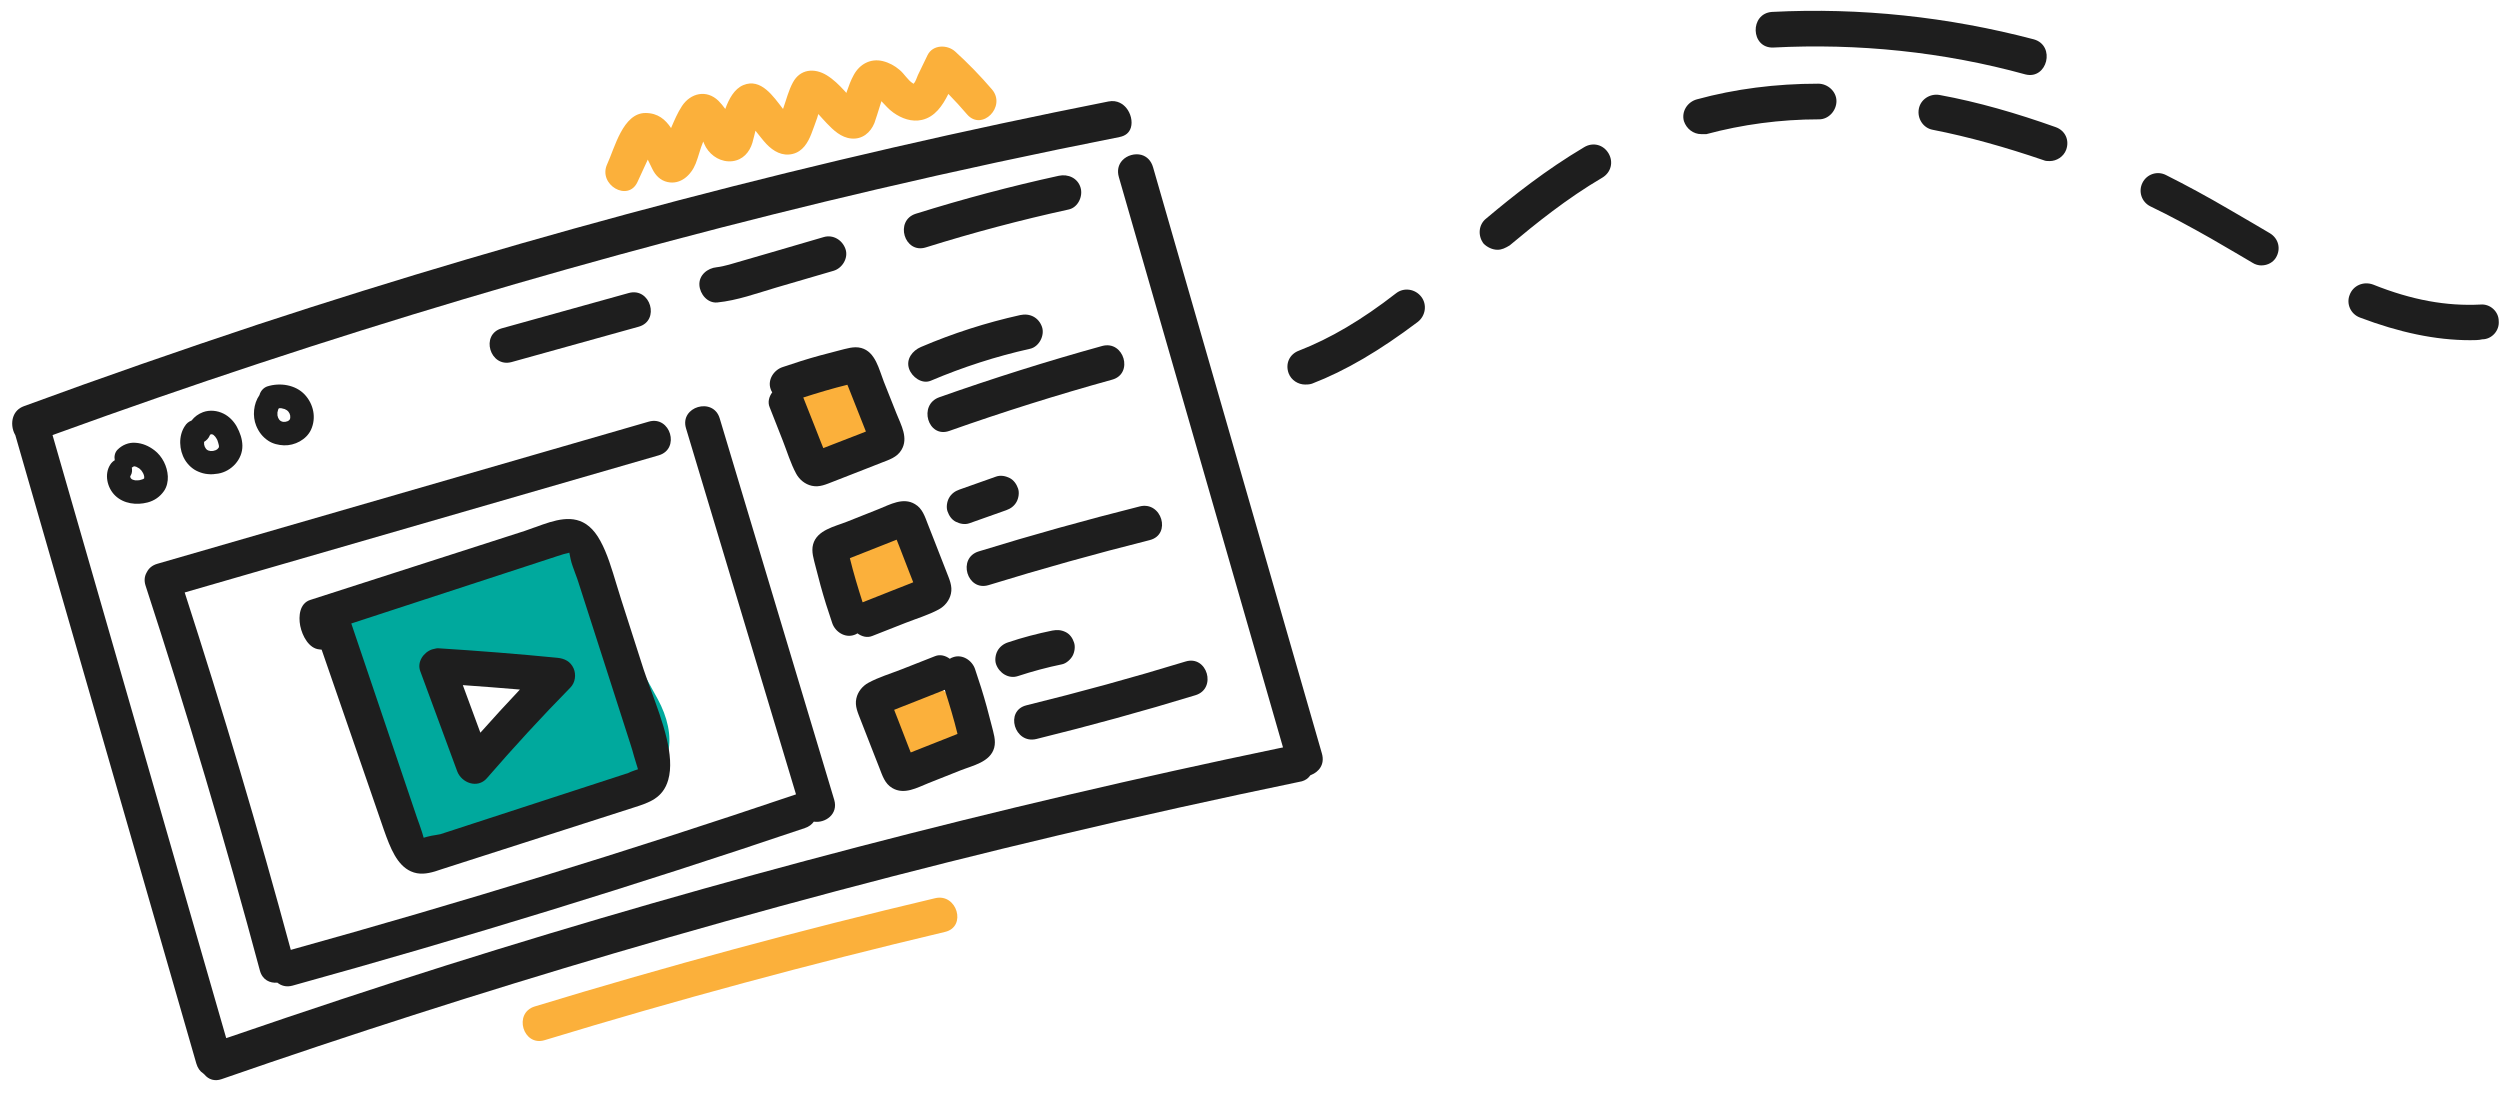 <svg width="324" height="143" viewBox="0 0 324 143" fill="none" xmlns="http://www.w3.org/2000/svg">
<path d="M169.139 49.836C168.24 49.836 167.341 49.273 167.004 48.371C166.555 47.132 167.116 45.892 168.352 45.441C172.397 43.864 176.441 41.497 180.935 38.004C181.946 37.215 183.406 37.44 184.193 38.455C184.979 39.469 184.754 40.934 183.743 41.722C178.8 45.441 174.419 48.033 170.037 49.723C169.7 49.836 169.363 49.836 169.139 49.836ZM320.128 44.089C315.634 44.089 310.916 43.075 305.86 41.159C304.625 40.708 304.063 39.356 304.512 38.229C304.962 36.99 306.31 36.426 307.546 36.877C312.601 38.905 317.095 39.694 321.476 39.469C322.712 39.356 323.835 40.37 323.835 41.61C323.948 42.849 322.937 43.976 321.701 43.976C321.251 44.089 320.69 44.089 320.128 44.089ZM293.053 34.398C292.716 34.398 292.267 34.285 291.93 34.06L290.02 32.933C288.897 32.257 287.661 31.581 286.537 30.905C283.953 29.44 281.257 27.975 278.673 26.735C277.55 26.172 277.101 24.82 277.662 23.693C278.224 22.566 279.572 22.115 280.696 22.678C283.392 24.031 286.088 25.496 288.784 27.073C289.908 27.749 291.143 28.425 292.267 29.102L294.177 30.228C295.3 30.905 295.637 32.257 294.963 33.384C294.626 33.947 293.952 34.398 293.053 34.398ZM194.079 32.37C193.405 32.37 192.731 32.031 192.281 31.581C191.495 30.567 191.607 29.102 192.618 28.313C196.101 25.383 200.37 22.002 205.313 19.072C206.437 18.396 207.785 18.734 208.459 19.861C209.133 20.988 208.796 22.34 207.672 23.017C203.066 25.721 199.022 28.989 195.652 31.806C195.09 32.144 194.641 32.37 194.079 32.37ZM265.642 20.875C265.417 20.875 265.08 20.875 264.855 20.763C259.912 19.072 255.081 17.72 250.475 16.819C249.239 16.593 248.453 15.354 248.678 14.114C248.902 12.875 250.138 12.086 251.374 12.311C256.317 13.213 261.372 14.678 266.428 16.481C267.664 16.931 268.225 18.171 267.776 19.41C267.439 20.312 266.54 20.875 265.642 20.875ZM220.479 17.382C219.468 17.382 218.57 16.706 218.233 15.692C217.896 14.452 218.682 13.213 219.918 12.875C224.861 11.522 230.141 10.846 235.646 10.846C236.882 10.846 238.005 11.86 238.005 13.1C238.005 14.34 236.994 15.466 235.758 15.466C230.703 15.466 225.76 16.143 221.154 17.382C220.929 17.382 220.704 17.382 220.479 17.382Z" fill="#1E1E1E"/>
<path d="M263.596 5.102C252.489 2.181 241.098 0.959 229.652 1.544C226.736 1.748 226.877 6.253 229.797 6.162C240.794 5.591 251.844 6.711 262.502 9.646C265.334 10.347 266.431 5.915 263.596 5.102Z" fill="#1E1E1E"/>
<path d="M147.921 20.073C147.079 19.847 146.055 20.132 145.456 20.783C144.927 21.35 144.76 22.127 145.009 22.971L166.278 96.866L165.785 96.964C129.281 104.565 92.98 114.037 57.89 125.097C48.872 127.943 39.689 130.979 29.777 134.388L29.316 134.54L6.809 56.39L7.223 56.236C42.12 43.556 77.912 32.89 113.611 24.544C123.852 22.146 134.444 19.865 145.088 17.759C145.866 17.609 146.361 17.195 146.562 16.534C146.802 15.736 146.555 14.685 145.947 13.963C145.606 13.557 144.846 12.911 143.652 13.152C106.387 20.534 69.333 30.243 33.507 42.026C23.493 45.355 13.259 48.906 3.11 52.638C2.41 52.892 1.947 53.361 1.717 54.029C1.47 54.751 1.559 55.642 1.956 56.348L1.975 56.358L25.444 137.831C25.616 138.414 25.917 138.847 26.326 139.106L26.475 139.236C27.046 139.938 27.854 140.159 28.715 139.858C45.419 134.053 62.521 128.575 79.553 123.559C98.623 117.944 118.003 112.79 137.14 108.262C147.431 105.818 157.991 103.483 168.532 101.297C168.59 101.28 168.667 101.273 168.726 101.256C169.162 101.127 169.506 100.899 169.744 100.576L169.824 100.473L169.951 100.42C170.842 100.063 171.754 99.13 171.312 97.63L149.434 21.668C149.19 20.838 148.662 20.282 147.921 20.073Z" fill="#1E1E1E"/>
<path d="M20.012 58.355C19.278 57.796 18.479 57.446 17.559 57.385C16.683 57.311 15.825 57.674 15.217 58.296C14.878 58.649 14.778 59.169 14.872 59.648C14.656 59.774 14.468 59.941 14.315 60.175C13.469 61.437 13.89 63.243 14.944 64.246C16.045 65.298 17.7 65.491 19.125 65.119C20.007 64.891 20.74 64.374 21.251 63.638C21.631 63.099 21.781 62.375 21.751 61.735C21.686 60.441 21.032 59.131 20.012 58.355ZM17.282 60.472C17.267 60.477 17.267 60.477 17.257 60.495C17.296 60.468 17.34 60.455 17.365 60.432C17.394 60.423 17.427 60.429 17.446 60.44C17.513 60.452 17.584 60.478 17.651 60.49C17.783 60.562 17.915 60.634 18.047 60.706C18.135 60.791 18.223 60.875 18.311 60.96C18.417 61.103 18.508 61.25 18.584 61.402C18.633 61.514 18.667 61.631 18.687 61.751C18.694 61.828 18.696 61.891 18.689 61.972L18.678 61.991L18.668 62.01C18.654 62.014 18.643 62.033 18.643 62.033C18.604 62.06 18.564 62.088 18.506 62.105C18.365 62.163 18.215 62.191 18.07 62.234C17.886 62.256 17.713 62.26 17.521 62.253C17.421 62.235 17.317 62.202 17.212 62.17C17.156 62.139 17.103 62.123 17.061 62.088C17.038 62.063 16.996 62.028 16.973 62.003C16.95 61.978 16.937 61.934 16.914 61.91C16.901 61.866 16.893 61.837 16.88 61.793C16.875 61.779 16.871 61.764 16.881 61.745C16.877 61.73 16.892 61.726 16.887 61.712C16.908 61.674 16.918 61.655 16.939 61.617C17.126 61.341 17.146 60.924 17.081 60.595C17.178 60.55 17.232 60.519 17.282 60.472Z" fill="#1E1E1E"/>
<path d="M30.694 55.305C30.315 54.609 29.699 53.968 28.977 53.611C28.161 53.203 27.18 53.096 26.309 53.416C25.711 53.64 25.203 54.011 24.826 54.502C24.456 54.642 24.174 54.867 23.96 55.215C23.103 56.496 23.197 58.319 23.973 59.609C24.368 60.252 24.981 60.831 25.682 61.115C26.098 61.293 26.478 61.403 26.933 61.443C27.407 61.493 27.806 61.455 28.275 61.38C29.994 61.095 31.447 59.528 31.414 57.75C31.401 56.9 31.104 56.054 30.694 55.305ZM27.203 56.396C27.213 56.377 27.223 56.358 27.234 56.34C27.248 56.335 27.273 56.312 27.288 56.308C27.317 56.299 27.346 56.291 27.375 56.282C27.408 56.288 27.437 56.279 27.471 56.285C27.504 56.291 27.523 56.302 27.556 56.308C27.594 56.328 27.632 56.349 27.669 56.369C27.753 56.44 27.823 56.514 27.892 56.589C27.998 56.731 28.088 56.879 28.165 57.03C28.248 57.259 28.312 57.477 28.366 57.715C28.369 57.777 28.371 57.84 28.378 57.917C28.383 57.931 28.368 57.935 28.372 57.95C28.352 57.988 28.346 58.021 28.321 58.044C28.276 58.105 28.211 58.156 28.166 58.217C28.102 58.267 28.033 58.303 27.965 58.339C27.848 58.373 27.732 58.408 27.615 58.442C27.509 58.457 27.413 58.454 27.303 58.455C27.203 58.437 27.102 58.419 26.998 58.386C26.941 58.356 26.885 58.325 26.828 58.294C26.782 58.244 26.74 58.209 26.694 58.16C26.639 58.081 26.58 57.987 26.54 57.904C26.509 57.803 26.484 57.715 26.454 57.613C26.453 57.503 26.448 57.378 26.447 57.267C26.77 57.077 27.05 56.789 27.203 56.396Z" fill="#1E1E1E"/>
<path d="M39.499 51.146C38.296 49.855 36.28 49.562 34.658 50.072C34.153 50.236 33.763 50.684 33.629 51.197C33.629 51.197 33.615 51.202 33.619 51.216C32.85 52.313 32.697 53.94 33.201 55.168C33.536 55.986 34.027 56.633 34.773 57.125C35.365 57.52 36.093 57.685 36.798 57.715C38.189 57.764 39.7 56.987 40.303 55.702C41.016 54.148 40.637 52.377 39.499 51.146ZM37.611 53.869C37.623 53.961 37.619 54.056 37.616 54.152C37.599 54.205 37.583 54.257 37.582 54.305C37.571 54.324 37.551 54.361 37.541 54.38C37.505 54.422 37.466 54.45 37.431 54.492C37.392 54.519 37.352 54.546 37.298 54.578C37.196 54.608 37.094 54.638 36.992 54.668C36.901 54.679 36.805 54.676 36.709 54.672C36.628 54.665 36.557 54.638 36.486 54.612C36.433 54.596 36.391 54.56 36.335 54.53C36.293 54.495 36.246 54.445 36.205 54.41C36.15 54.331 36.091 54.238 36.05 54.155C36.02 54.053 35.99 53.951 35.96 53.849C35.951 53.709 35.946 53.584 35.955 53.455C35.979 53.321 36.007 53.202 36.05 53.079C36.081 53.022 36.112 52.966 36.142 52.909C36.238 52.913 36.344 52.897 36.44 52.901C36.593 52.935 36.745 52.969 36.902 53.018C36.996 53.069 37.105 53.116 37.204 53.182C37.269 53.242 37.33 53.288 37.38 53.352C37.435 53.431 37.494 53.524 37.534 53.607C37.556 53.68 37.586 53.782 37.611 53.869Z" fill="#1E1E1E"/>
<path d="M85.238 90.594C83.755 87.867 82.218 85.282 81.078 82.375C79.875 79.312 79.239 75.702 77.574 72.839C74.2 67.077 68.127 69.878 63.166 71.402C61.209 72.01 59.968 73.436 59.377 75.081C55.663 74.988 51.969 75.174 48.445 76.101C45.304 76.931 43.385 80.565 44.337 83.638C46.582 90.887 48.838 98.117 51.141 105.348C52.666 110.152 58.044 110.419 61.035 108.004C61.724 108.086 62.453 108.092 63.221 107.961C69.45 106.87 76.088 104.647 81.96 102.348C87.446 100.242 87.763 95.245 85.238 90.594ZM70.435 90.017C69.038 91.504 67.714 93.08 66.378 94.613C65.893 95.167 65.142 95.357 64.449 95.26C64.291 95.37 64.125 95.45 63.917 95.496C63.534 95.593 63.14 95.598 62.754 95.522C61.777 95.319 61.115 94.359 61.072 93.407C61.062 93.267 61.082 93.119 61.091 92.99C61.026 92.93 60.956 92.856 60.891 92.796C60.044 91.906 59.271 90.947 58.513 89.984C58.003 89.327 58.101 88.476 58.466 87.783C58.456 87.264 58.614 86.727 58.882 86.348C59.453 85.547 60.29 85.379 61.193 85.493C61.752 85.566 62.312 85.638 62.856 85.715C63.119 85.749 63.382 85.782 63.649 85.83C63.783 85.854 63.912 85.863 64.042 85.873C65.118 85.983 66.192 86.03 67.275 85.948C67.723 85.912 68.141 86.042 68.483 86.289C69.324 86.136 70.222 86.663 70.689 87.332C71.256 88.13 71.074 89.339 70.435 90.017Z" fill="#00A99D"/>
<path d="M80.525 77.76C80.314 77.094 80.112 76.41 79.888 75.701C79.299 73.755 78.707 71.746 77.819 70.125C76.034 66.806 73.603 66.984 71.26 67.674C70.663 67.85 70.035 68.082 69.364 68.328L69.276 68.353C68.834 68.515 68.405 68.673 68.002 68.808L40.214 77.75C38.84 78.186 38.661 79.836 38.909 81.108C39.191 82.496 40.069 84.025 41.342 84.157L41.686 84.198L48.002 102.476C48.576 104.158 49.165 105.836 49.739 107.517C50.612 109.997 51.473 112.117 53.245 112.924C54.304 113.403 55.347 113.238 56.38 112.934C56.686 112.844 57.002 112.735 57.304 112.63L82.206 104.633C84.115 104.023 85.921 103.444 86.601 101.077C87.489 97.968 85.868 93.54 84.428 89.614C84.025 88.515 83.692 87.6 83.415 86.765L80.525 77.76ZM74.58 74.385C74.729 74.784 74.866 75.139 74.96 75.46L78.516 86.514C79.598 89.866 80.661 93.207 81.743 96.559C81.894 97.02 82.04 97.515 82.167 98L82.683 99.699L82.236 99.847C81.916 99.941 81.501 100.142 81.417 100.182L57.08 108.109C56.963 108.143 56.751 108.174 56.495 108.217C56.147 108.272 55.708 108.338 55.344 108.446L54.907 108.574L54.693 107.846C54.598 107.526 54.466 107.185 54.328 106.767C54.24 106.524 54.153 106.281 54.074 106.067L45.527 80.804L71.372 72.355C71.936 72.174 72.51 71.973 73.063 71.81L73.785 71.629L73.948 72.451C74.058 72.988 74.339 73.728 74.58 74.385Z" fill="#1E1E1E"/>
<path d="M72.227 85.25C67.112 84.747 61.978 84.344 56.852 84.019C56.641 84.002 56.447 84.043 56.244 84.103C56.171 84.124 56.094 84.131 56.006 84.157C54.898 84.531 54.018 85.787 54.466 86.984L59.246 99.94C59.807 101.468 61.887 102.247 63.093 100.864C66.588 96.829 70.194 92.904 73.93 89.099C74.562 88.454 74.685 87.421 74.339 86.621C73.93 85.713 73.155 85.34 72.227 85.25ZM67.38 89.366C65.644 91.206 63.931 93.071 62.256 94.957C61.493 92.903 60.744 90.846 59.982 88.792C62.453 88.966 64.915 89.159 67.38 89.366Z" fill="#1E1E1E"/>
<path d="M93.272 54.216C92.43 51.41 88.063 52.697 88.905 55.502L103.163 102.954C103.119 102.967 103.086 102.961 103.061 102.984C81.453 110.296 59.651 117.001 37.687 123.105C33.488 107.557 28.892 92.11 23.936 76.784C44.419 70.864 64.898 64.928 85.367 59.012C88.18 58.199 86.894 53.832 84.081 54.644C62.841 60.788 41.615 66.928 20.375 73.072C19.705 73.269 19.283 73.662 19.041 74.129C19.021 74.166 19 74.204 18.98 74.242C18.733 74.694 18.66 75.253 18.863 75.889C24.244 92.387 29.191 109.028 33.683 125.787C34.01 127.004 34.993 127.442 35.947 127.351C36.447 127.757 37.107 127.958 37.912 127.737C60.234 121.56 82.381 114.737 104.32 107.312C104.839 107.143 105.225 106.84 105.468 106.484C106.943 106.714 108.666 105.526 108.117 103.663L93.272 54.216Z" fill="#1E1E1E"/>
<path d="M113.057 51.19C112.518 50.7 111.85 50.312 111.24 49.906C110.686 49.531 110.162 49.147 109.49 49.013C108.527 48.806 107.594 49.129 106.909 49.757C106.63 49.507 106.32 49.314 105.948 49.233C105.39 49.113 104.669 49.135 104.195 49.512C103.449 50.096 102.838 50.814 102.664 51.782C102.515 52.617 102.561 53.474 102.87 54.253C103.378 55.495 104.159 56.642 104.897 57.753C105.444 58.589 106.162 59.2 107.146 59.48C107.94 59.705 108.75 59.609 109.547 59.469C110.75 59.257 111.912 58.583 112.779 57.711C113.74 56.731 114.437 55.229 114.294 53.831C114.2 52.815 113.83 51.88 113.057 51.19Z" fill="#FBB03B"/>
<path d="M118.184 74.026C118.044 73.498 117.857 72.968 117.64 72.447C117.785 71.597 117.655 70.671 117.176 69.957C116.866 69.495 116.471 69.121 115.981 68.854C115.529 68.607 114.891 68.431 114.375 68.504C113.902 68.564 113.432 68.687 113.053 68.957C112.899 68.97 112.749 68.999 112.589 69.046C112.113 69.202 111.592 69.529 111.331 69.986C111.155 70.085 110.974 70.17 110.797 70.269C110.196 70.589 109.699 71.052 109.328 71.62C108.486 72.896 108.996 74.359 109.401 75.68C109.574 76.214 109.737 76.767 109.91 77.302C110.021 77.68 110.141 78.088 110.355 78.436C110.777 79.118 111.486 79.59 112.285 79.671C112.729 79.73 113.177 79.693 113.601 79.521C113.869 79.41 114.137 79.3 114.405 79.189C114.829 79.017 115.267 78.84 115.687 78.654C115.82 78.677 115.964 78.683 116.094 78.692C116.517 78.678 116.895 78.567 117.258 78.349C118.195 77.931 118.85 76.662 118.731 75.669C118.671 75.196 118.561 74.77 118.306 74.386C118.243 74.278 118.219 74.143 118.184 74.026Z" fill="#FBB03B"/>
<path d="M122.849 89.975C122.195 89.314 121.292 88.931 120.381 88.899C119.868 88.876 119.379 88.988 118.939 89.213C118.75 89.11 118.533 89.016 118.324 88.951C117.444 88.704 116.415 89.023 115.805 89.692C115.276 90.26 114.955 91.05 114.832 91.814C114.636 93.027 114.716 94.269 115.205 95.39C115.543 96.161 115.91 96.765 116.464 97.408C116.87 97.874 117.361 98.252 117.882 98.573C118.695 99.077 119.759 99.412 120.696 99.104C121.143 98.957 121.542 98.697 121.86 98.382C122.55 98.147 123.176 97.694 123.576 97.118C124.126 96.354 124.377 95.379 124.319 94.431C124.28 93.92 124.178 93.412 124.007 92.941C124.002 92.816 124.03 92.697 124.025 92.572C123.94 91.584 123.553 90.701 122.849 89.975Z" fill="#FBB03B"/>
<path d="M116.189 53.605C115.638 52.218 115.087 50.829 114.54 49.456C113.919 47.883 113.467 45.596 111.612 45.098C110.665 44.839 109.663 45.197 108.748 45.419C107.924 45.63 107.1 45.841 106.281 46.066C104.642 46.517 103.02 47.027 101.411 47.58C100.288 47.958 99.456 49.215 99.87 50.406C99.918 50.566 99.994 50.718 100.08 50.85C99.672 51.398 99.469 52.106 99.743 52.769C100.312 54.215 100.876 55.647 101.444 57.093C102.004 58.51 102.458 60.053 103.184 61.39C103.603 62.168 104.35 62.771 105.212 62.96C106.213 63.188 107.097 62.753 108.007 62.406L112.292 60.733C112.93 60.482 113.583 60.226 114.221 59.975C115.199 59.592 116.262 59.279 116.83 58.305C117.753 56.768 116.789 55.106 116.189 53.605ZM108.006 57.566C107.567 57.742 107.139 57.9 106.701 58.076C106.599 57.837 106.507 57.58 106.405 57.341C106.15 56.688 105.894 56.036 105.643 55.398C105.137 54.108 104.626 52.803 104.105 51.516C105.984 50.915 107.887 50.339 109.805 49.869C109.805 49.869 109.805 49.869 109.82 49.865C109.86 49.948 109.886 50.035 109.926 50.119L111.231 53.42C111.556 54.258 111.896 55.091 112.222 55.928C111.954 56.039 111.682 56.135 111.428 56.241C110.29 56.672 109.14 57.121 108.006 57.566Z" fill="#1E1E1E"/>
<path d="M113.883 65.975C112.495 66.526 111.107 67.077 109.734 67.624C108.161 68.246 105.874 68.698 105.376 70.553C105.117 71.499 105.475 72.501 105.697 73.416C105.908 74.24 106.119 75.064 106.344 75.883C106.795 77.522 107.305 79.144 107.857 80.753C108.235 81.876 109.493 82.708 110.684 82.294C110.844 82.247 110.996 82.171 111.128 82.084C111.676 82.492 112.384 82.695 113.047 82.421C114.493 81.853 115.925 81.289 117.371 80.72C118.788 80.161 120.331 79.706 121.668 78.98C122.446 78.561 123.049 77.814 123.238 76.952C123.465 75.952 123.031 75.067 122.684 74.157L121.011 69.872C120.76 69.234 120.504 68.582 120.253 67.944C119.87 66.965 119.557 65.902 118.583 65.335C117.046 64.411 115.369 65.379 113.883 65.975ZM117.843 74.158C118.02 74.597 118.178 75.025 118.354 75.463C118.115 75.565 117.858 75.657 117.619 75.759C116.966 76.014 116.314 76.27 115.676 76.521C114.385 77.028 113.08 77.538 111.794 78.06C111.193 76.18 110.617 74.277 110.147 72.359C110.147 72.359 110.147 72.359 110.143 72.344C110.226 72.304 110.313 72.278 110.396 72.238L113.698 70.934C114.536 70.608 115.369 70.268 116.206 69.942C116.317 70.21 116.413 70.482 116.519 70.736C116.95 71.875 117.399 73.024 117.843 74.158Z" fill="#1E1E1E"/>
<path d="M120.338 101.488C121.726 100.937 123.114 100.386 124.488 99.839C126.061 99.217 128.348 98.765 128.846 96.91C129.105 95.964 128.747 94.962 128.525 94.046C128.314 93.223 128.103 92.399 127.877 91.579C127.426 89.941 126.917 88.319 126.364 86.71C125.986 85.587 124.729 84.755 123.538 85.169C123.378 85.216 123.226 85.292 123.093 85.379C122.546 84.971 121.838 84.768 121.175 85.042C119.729 85.61 118.297 86.174 116.851 86.743C115.433 87.302 113.89 87.757 112.554 88.483C111.775 88.902 111.173 89.648 110.984 90.511C110.756 91.511 111.191 92.396 111.538 93.306L113.211 97.591C113.462 98.229 113.718 98.881 113.969 99.519C114.352 100.498 114.665 101.561 115.639 102.128C117.191 103.047 118.853 102.083 120.338 101.488ZM116.393 93.3C116.216 92.862 116.059 92.434 115.882 91.995C116.121 91.893 116.379 91.802 116.618 91.7C117.27 91.444 117.923 91.189 118.56 90.938C119.851 90.431 121.156 89.92 122.442 89.399C123.043 91.279 123.619 93.181 124.089 95.1C124.089 95.1 124.089 95.1 124.093 95.114C124.01 95.154 123.923 95.18 123.84 95.22L120.538 96.525C119.701 96.851 118.867 97.191 118.03 97.517C117.919 97.249 117.823 96.976 117.717 96.723C117.287 95.584 116.842 94.449 116.393 93.3Z" fill="#1E1E1E"/>
<path d="M132.218 40.833C127.809 41.815 123.501 43.194 119.357 44.969C118.26 45.434 117.385 46.546 117.816 47.795C118.173 48.845 119.477 49.837 120.643 49.336C124.791 47.576 129.095 46.182 133.504 45.2C134.661 44.939 135.419 43.482 135.045 42.374C134.618 41.139 133.467 40.56 132.218 40.833Z" fill="#1E1E1E"/>
<path d="M142.842 44.839C135.733 46.806 128.697 49.021 121.734 51.482C118.981 52.451 120.253 56.822 123.02 55.85C129.968 53.392 137.019 51.173 144.128 49.207C146.955 48.438 145.669 44.07 142.842 44.839Z" fill="#1E1E1E"/>
<path d="M130.842 61.946C130.323 61.688 129.684 61.56 129.11 61.76C127.52 62.323 125.93 62.886 124.34 63.45C123.766 63.65 123.283 63.998 122.986 64.545C122.719 65.034 122.612 65.746 122.799 66.276C122.996 66.835 123.342 67.366 123.894 67.631C124.413 67.889 125.052 68.017 125.626 67.817C127.216 67.254 128.806 66.691 130.396 66.127C130.97 65.927 131.453 65.579 131.751 65.032C132.018 64.543 132.125 63.831 131.937 63.301C131.741 62.742 131.38 62.215 130.842 61.946Z" fill="#1E1E1E"/>
<path d="M147.715 65.631C140.704 67.395 133.745 69.334 126.842 71.461C124.041 72.318 125.327 76.685 128.128 75.829C135.031 73.701 141.99 71.762 149.001 69.998C151.86 69.283 150.559 64.92 147.715 65.631Z" fill="#1E1E1E"/>
<path d="M138.097 81.91C137.526 81.635 136.994 81.602 136.365 81.724C134.426 82.121 132.502 82.624 130.631 83.254C130.067 83.436 129.564 83.822 129.276 84.349C129.009 84.839 128.902 85.551 129.09 86.081C129.487 87.214 130.707 88.025 131.917 87.622C133.807 87.002 135.712 86.488 137.651 86.091C138.188 85.98 138.749 85.467 139.006 84.996C139.273 84.506 139.38 83.794 139.192 83.264C139.01 82.701 138.65 82.174 138.097 81.91Z" fill="#1E1E1E"/>
<path d="M153.65 85.731C146.829 87.818 139.949 89.702 133.031 91.406C130.183 92.103 131.469 96.47 134.317 95.774C141.235 94.069 148.115 92.185 154.936 90.098C157.737 89.241 156.451 84.874 153.65 85.731Z" fill="#1E1E1E"/>
<path d="M81.482 37.976C75.997 39.496 70.517 41.031 65.032 42.551C62.21 43.335 63.496 47.702 66.318 46.919C71.803 45.398 77.283 43.864 82.768 42.344C85.591 41.56 84.305 37.193 81.482 37.976Z" fill="#1E1E1E"/>
<path d="M106.747 30.727L99.58 32.821C98.43 33.16 97.28 33.498 96.141 33.818C95.092 34.127 93.82 34.533 92.885 34.634C91.7 34.746 90.558 35.652 90.642 36.956C90.712 38.106 91.686 39.322 92.963 39.199C95.561 38.94 98.086 38.007 100.575 37.274L108.033 35.094C109.168 34.759 109.979 33.429 109.573 32.267C109.168 31.105 107.97 30.366 106.747 30.727Z" fill="#1E1E1E"/>
<path d="M137.217 22.782C130.975 24.146 124.799 25.79 118.7 27.697C115.904 28.568 117.19 32.935 119.986 32.064C126.085 30.158 132.261 28.513 138.503 27.149C139.708 26.89 140.374 25.444 140.044 24.323C139.675 23.071 138.422 22.522 137.217 22.782Z" fill="#1E1E1E"/>
<path d="M121.188 116.408C103.751 120.531 86.447 125.215 69.302 130.437C66.501 131.294 67.787 135.661 70.588 134.805C87.733 129.582 105.041 124.912 122.474 120.776C125.331 120.108 124.026 115.731 121.188 116.408Z" fill="#FBB03B"/>
<path d="M128.557 11.585C127.063 9.842 125.474 8.206 123.79 6.677C122.776 5.757 120.893 5.758 120.21 7.146C119.8 8.01 119.372 8.864 118.962 9.728C118.816 10.04 118.683 10.554 118.439 10.8C118.414 10.823 118.404 10.841 118.393 10.86C118.374 10.85 118.351 10.825 118.314 10.805C117.66 10.412 117.182 9.54 116.58 9.053C115.946 8.512 115.23 8.122 114.411 7.92C112.826 7.532 111.41 8.313 110.65 9.708C110.266 10.39 109.989 11.168 109.732 11.908C109.712 11.946 109.71 11.994 109.694 12.046C109.601 11.947 109.509 11.847 109.412 11.733C108.737 10.999 108.003 10.281 107.153 9.757C105.55 8.773 103.7 8.938 102.76 10.686C102.205 11.704 101.902 12.932 101.513 14.028C101.513 14.028 101.493 14.065 101.476 14.117C100.223 12.493 98.627 10.084 96.342 11.026C95.158 11.517 94.468 12.828 93.995 14.122C93.725 13.742 93.43 13.386 93.115 13.068C91.583 11.573 89.507 12.042 88.38 13.75C87.812 14.614 87.392 15.607 86.989 16.548C86.979 16.567 86.983 16.582 86.973 16.601C86.235 15.489 85.261 14.653 83.676 14.645C80.729 14.627 79.665 19.18 78.687 21.287C77.47 23.923 81.398 26.247 82.621 23.577C83.063 22.609 83.51 21.654 83.952 20.686C84.162 21.13 84.391 21.585 84.552 21.917C84.951 22.733 85.585 23.385 86.5 23.59C88.21 23.972 89.572 22.685 90.162 21.198C90.536 20.266 90.739 19.288 91.132 18.366C91.127 18.352 91.142 18.347 91.142 18.347C91.248 18.601 91.354 18.854 91.486 19.084C92.202 20.281 93.505 21.053 94.912 20.891C96.258 20.732 97.138 19.745 97.513 18.496C97.661 17.978 97.776 17.453 97.909 16.94C98.379 17.513 98.832 18.139 99.337 18.671C100.23 19.61 101.393 20.28 102.735 19.948C104.018 19.634 104.687 18.519 105.14 17.373C105.41 16.677 105.66 15.97 105.911 15.264C105.944 15.159 106.003 14.984 106.053 14.779C106.423 15.176 106.764 15.582 107.149 15.975C107.996 16.864 109.009 17.832 110.325 17.951C111.741 18.087 112.81 17.203 113.325 15.944C113.388 15.783 113.895 14.226 114.232 13.114C114.732 13.631 115.174 14.165 115.774 14.59C116.837 15.353 118.169 15.846 119.486 15.538C121.161 15.155 122.144 13.711 122.909 12.173C123.747 13.033 124.561 13.916 125.336 14.828C127.255 17.047 130.462 13.808 128.557 11.585Z" fill="#FBB03B"/>
</svg>

